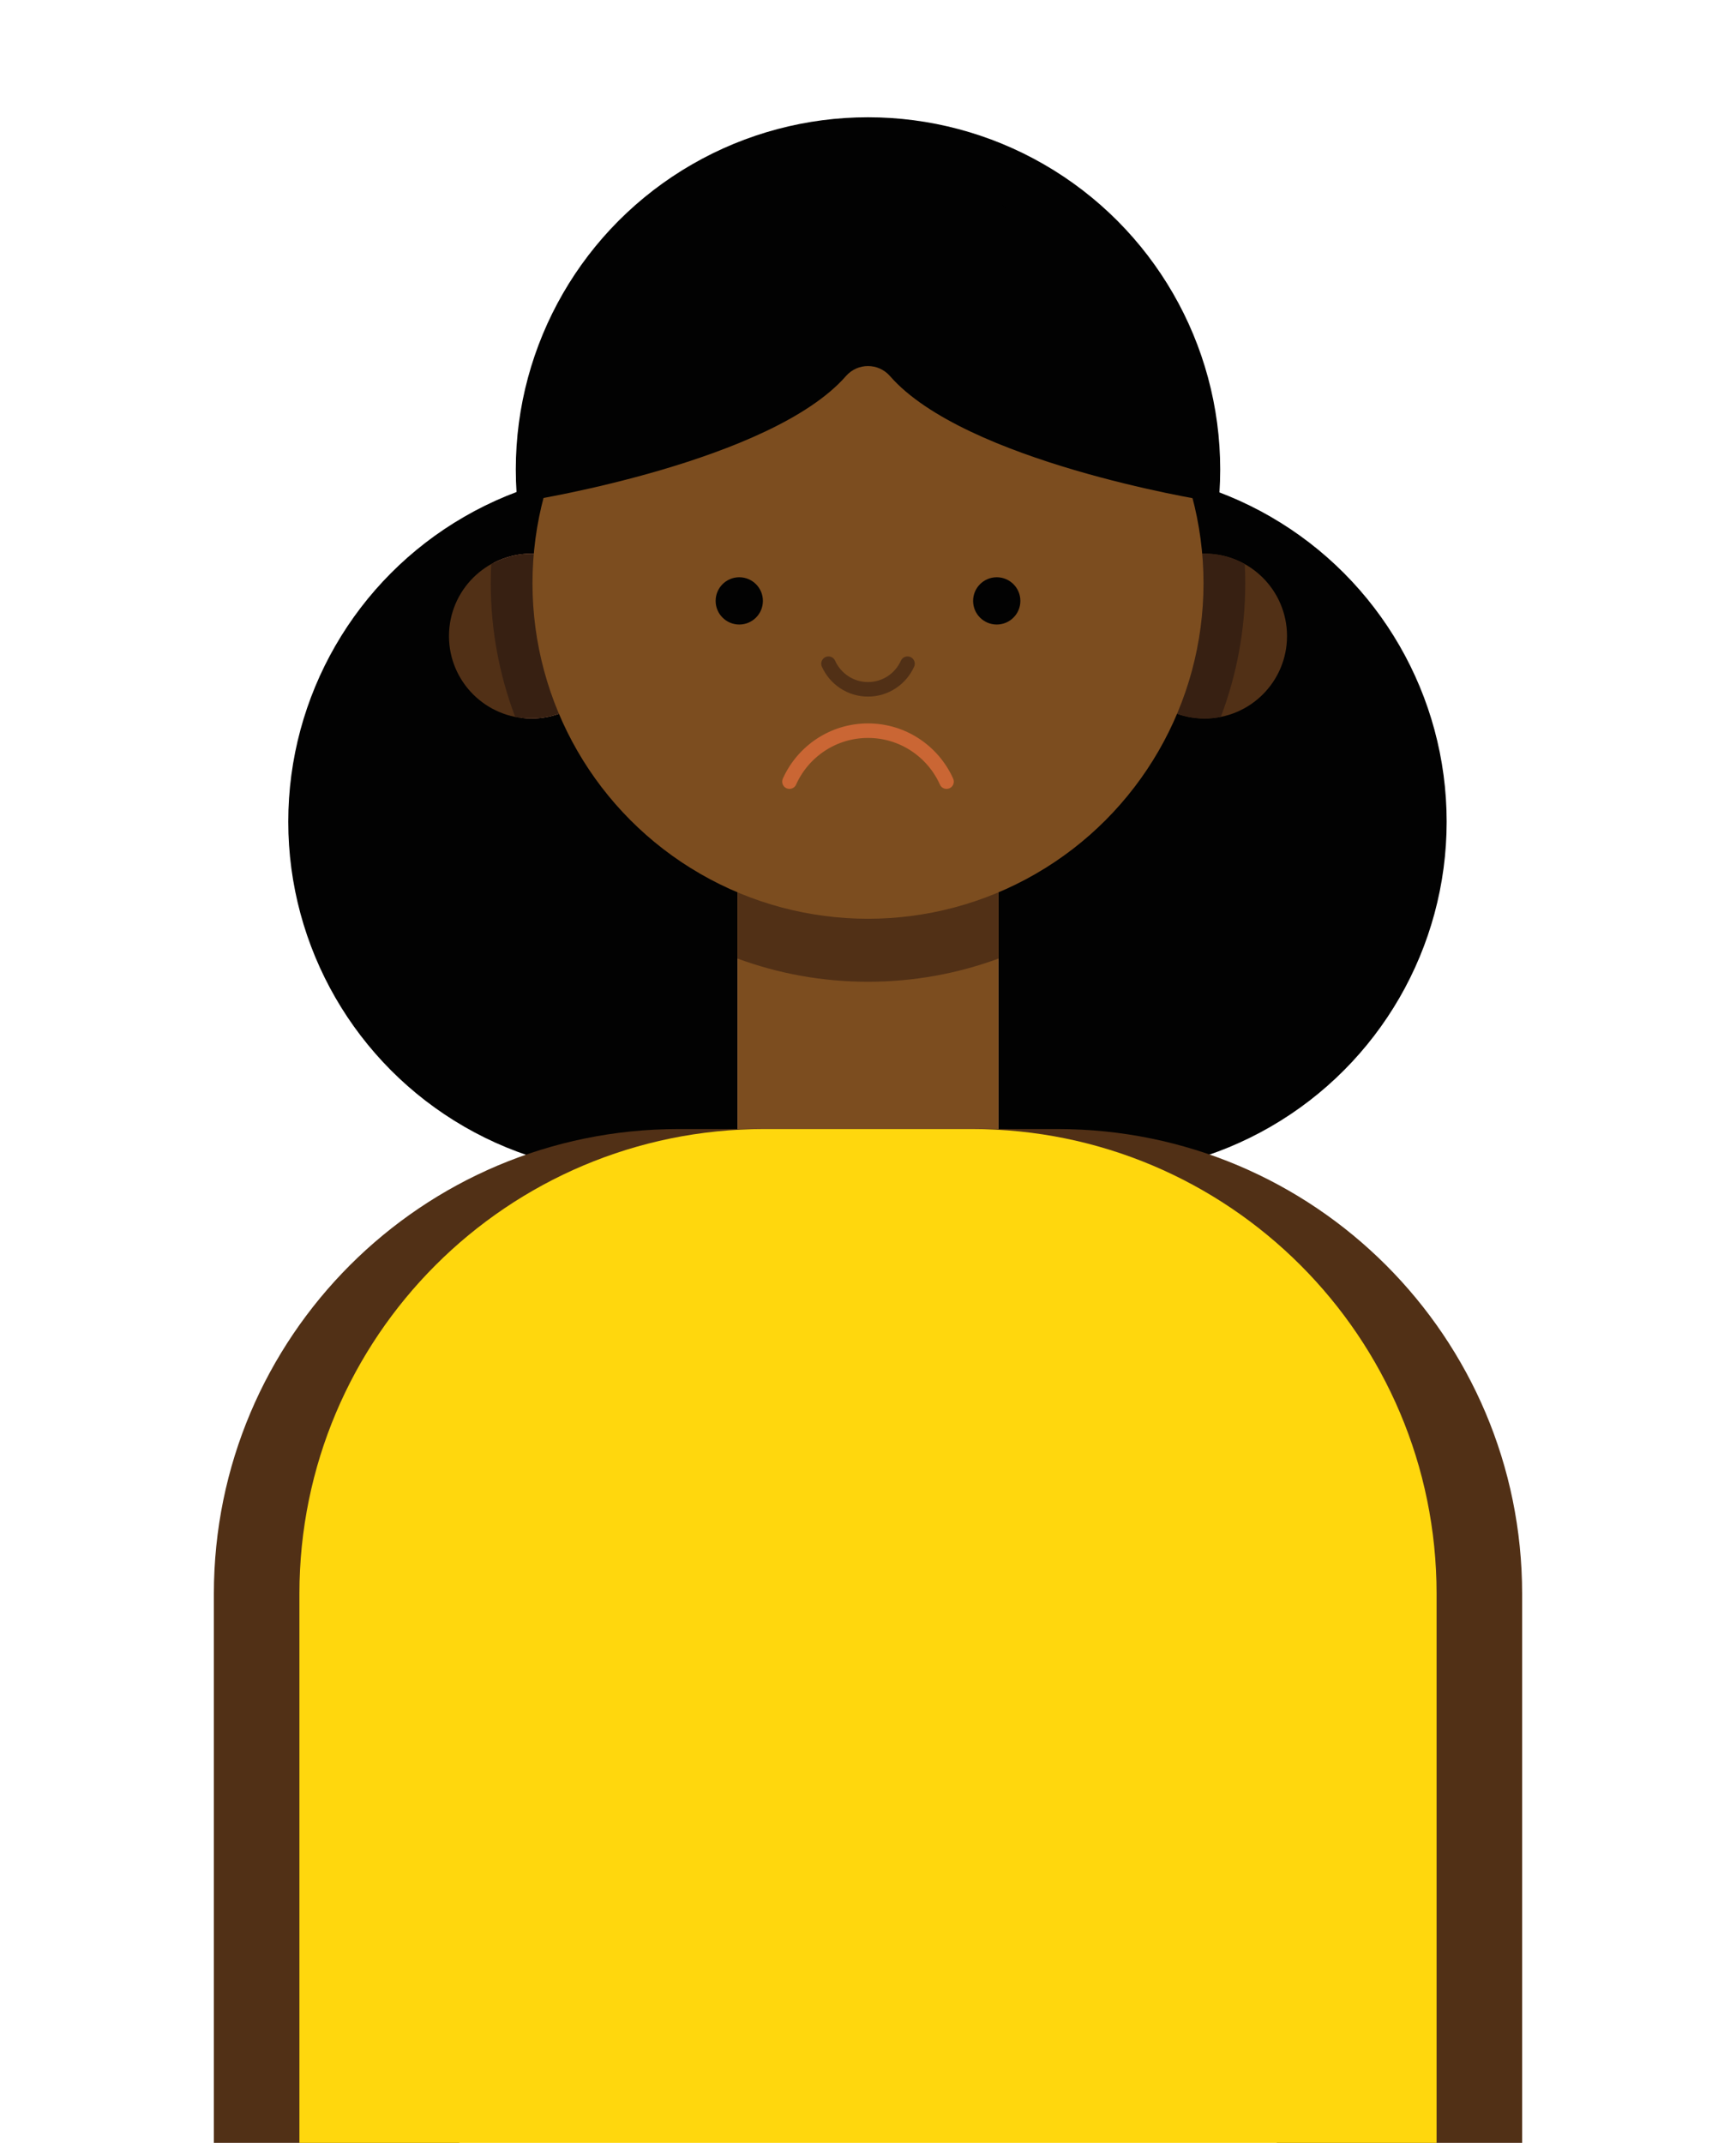 <?xml version="1.0" encoding="utf-8"?>
<!-- Generator: Adobe Illustrator 18.0.0, SVG Export Plug-In . SVG Version: 6.00 Build 0)  -->
<!DOCTYPE svg PUBLIC "-//W3C//DTD SVG 1.1//EN" "http://www.w3.org/Graphics/SVG/1.1/DTD/svg11.dtd">
<svg version="1.1" id="Layer_1" xmlns="http://www.w3.org/2000/svg" xmlns:xlink="http://www.w3.org/1999/xlink" x="0px" y="0px"
	 width="478px" height="590px" viewBox="0 0 478 590" enable-background="new 0 0 478 590" xml:space="preserve">
<g>
	<g>
		<circle fill="#020202" cx="176.351" cy="226.246" r="96.978"/>
		<circle fill="#020202" cx="301.352" cy="226.246" r="96.978"/>
		<circle fill="#020202" cx="239" cy="129.268" r="96.978"/>
		<g>
			<g>
				<circle fill="#513016" cx="146.323" cy="175.133" r="22.699"/>
				<path fill="#C38669" d="M169.022,175.132c0,12.536-10.163,22.699-22.699,22.699c-0.96,0-1.898-0.079-2.827-0.194
					c-4.974-11.344-7.753-23.87-7.753-37.05c0-1.888,0.074-3.759,0.186-5.619c3.117-1.61,6.644-2.535,10.394-2.535
					C158.859,152.433,169.022,162.596,169.022,175.132z"/>
				<path fill="#372012" d="M146.323,152.433c-4.021,0-7.791,1.056-11.066,2.89c-0.087,1.744-0.133,3.498-0.133,5.264
					c0,12.961,2.393,25.358,6.73,36.8c1.445,0.288,2.939,0.445,4.469,0.445c12.536,0,22.699-10.163,22.699-22.698
					C169.022,162.596,158.859,152.433,146.323,152.433z"/>
				<circle fill="#513016" cx="331.677" cy="175.132" r="22.699"/>
				<path fill="#372012" d="M308.979,175.132c0,12.536,10.163,22.699,22.699,22.699c1.531,0,3.023-0.156,4.469-0.445
					c4.336-11.441,6.73-23.838,6.73-36.799c0-1.765-0.046-3.521-0.133-5.264c-3.276-1.834-7.045-2.889-11.066-2.889
					C319.141,152.433,308.979,162.596,308.979,175.132z"/>
				<rect x="203.104" y="222.114" fill="#F4B891" width="71.792" height="96.132"/>
				<rect x="203.104" y="222.114" fill="#7C4D1F" width="71.792" height="96.132"/>
				<path fill="#513016" d="M203.104,263.939c11.188,4.12,23.278,6.374,35.896,6.374c12.618,0,24.708-2.254,35.896-6.374v-42.881
					h-71.792V263.939z"/>
				<circle fill="#7C4D1F" cx="239" cy="160.587" r="92.38"/>
				<circle fill="#020202" cx="274.448" cy="165.449" r="6.508"/>
				<circle fill="#020202" cx="203.554" cy="165.449" r="6.508"/>
				
					<path fill="none" stroke="#513016" stroke-width="4" stroke-linecap="round" stroke-linejoin="round" stroke-miterlimit="10" d="
					M228.123,182.739c1.863,4.156,6.028,7.055,10.877,7.055c4.849,0,9.014-2.9,10.877-7.055"/>
				
					<path fill="none" stroke="#CA6634" stroke-width="4" stroke-linecap="round" stroke-linejoin="round" stroke-miterlimit="10" d="
					M260.628,215.209c-3.705-8.263-11.986-14.029-21.627-14.029c-9.642,0-17.923,5.766-21.628,14.029"/>
			</g>
		</g>
		<path fill="#020202" d="M146.323,137.692c0,0,65.994-10.6,86.604-34.145c3.225-3.684,8.917-3.679,12.137,0.009
			c20.555,23.535,86.315,34.136,86.315,34.136l-5.452-31.079l-51.031-51.158l-61.815,2.597l-52.446,27.194L146.323,137.692z"/>
	</g>
	<path fill="#513016" d="M126.445,590V466.612h225.11V590h67.557V466.612v-16.371v-11.416c0-70.672-57.289-127.964-127.962-127.964
		H244.04h-10.078h-47.111c-70.673,0-127.963,57.292-127.963,127.964v11.416v16.371V590H126.445z"/>
	<g>
		<path fill="#FFD70D" d="M395.557,590V467.419v-28.594c0-70.672-57.291-127.964-127.963-127.964h-57.187
			c-70.673,0-127.964,57.292-127.964,127.964v28.594V590H395.557z"/>
	</g>
</g>
</svg>
